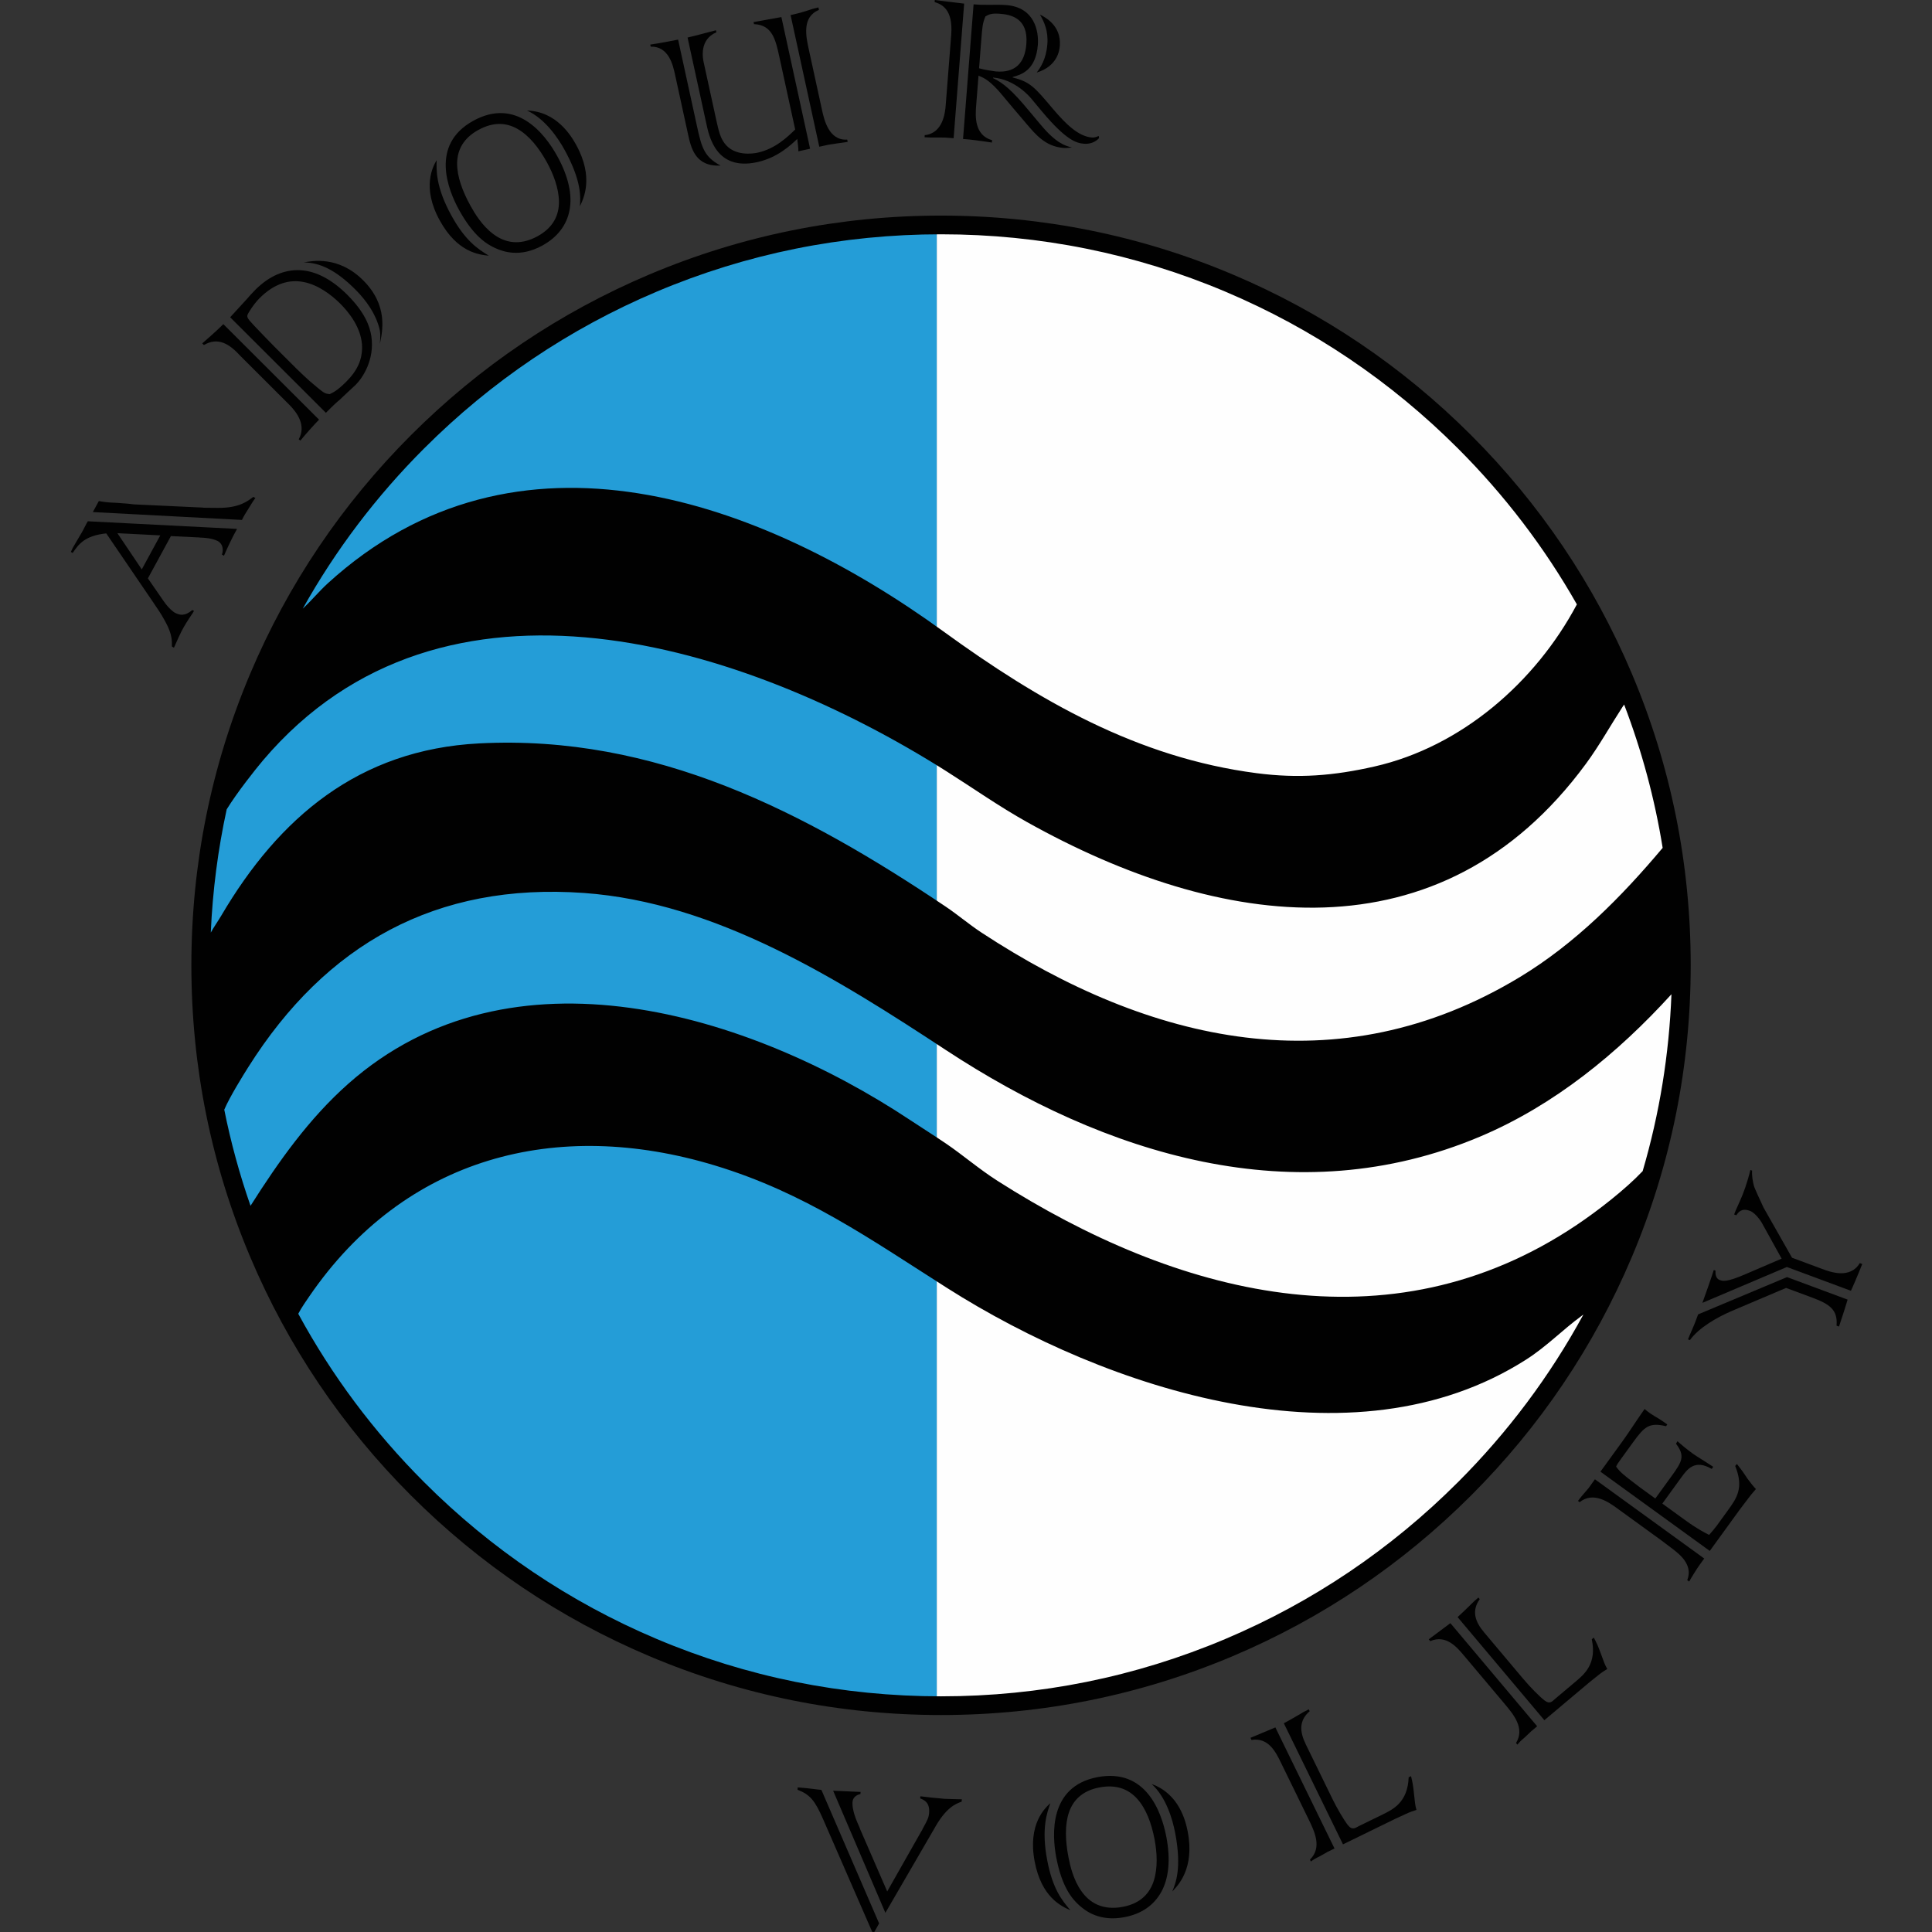<svg width="256" height="256" viewBox="0 0 256 256" fill="none" xmlns="http://www.w3.org/2000/svg">
<rect x="0" y="0" width="256" height="256" fill="#333333" stroke="none"/>
<path d="M19.6 76.64L21.698 79.676C22.363 80.63 22.984 81.086 23.136 81.169C23.775 81.517 24.466 81.695 25.49 80.832L25.703 80.948C25.437 81.435 25.31 81.524 24.669 82.556C24.209 83.332 24.046 83.558 23.052 85.82L22.778 85.671C22.769 85.035 22.892 84.154 21.899 82.351C21.331 81.291 20.813 80.576 20.267 79.765L14.081 70.677C11.232 70.982 10.432 72.087 9.632 73.269L9.387 73.137L9.638 72.602C9.87 72.176 10.578 71.02 10.743 70.716C10.923 70.459 11.491 69.269 11.638 69.072L31.413 70.082C30.869 71.01 30.116 72.613 29.677 73.637L29.403 73.488C29.659 72.8 29.483 72.032 28.874 71.702C28.509 71.504 27.773 71.261 26.485 71.232C26.378 71.212 26.269 71.194 26.145 71.204L22.646 71.035L19.596 76.638L19.6 76.64ZM13.097 66.393C13.637 66.488 14.099 66.582 15.494 66.63C15.943 66.677 17.057 66.731 17.381 66.789L17.752 66.833L26.875 67.258C26.905 67.274 26.982 67.278 27.06 67.279L28.906 67.296C31.775 67.317 32.848 66.361 33.563 65.843L33.837 65.991C33.561 66.355 33.528 66.416 33.148 67.038C32.475 68.131 32.377 68.237 32.06 68.894L12.301 67.852L13.097 66.391V66.393ZM21.239 70.941L15.555 70.65L18.786 75.448L21.237 70.941H21.239Z" fill="#010101"/>
<path d="M31.876 47.185C30.403 45.569 28.907 44.615 27.02 45.719L26.799 45.5C28.661 43.88 29.175 43.365 29.591 42.947L42.276 55.608C41.664 56.223 40.391 57.646 39.803 58.38L39.582 58.209C40.586 56.417 39.432 54.729 38.327 53.626L31.874 47.184L31.876 47.185ZM30.499 42.038L32.703 39.632C32.972 39.313 33.363 38.871 33.828 38.405C35.666 36.565 37.7 35.704 39.758 35.802C41.867 35.898 44.001 37.048 46.012 39.056C48.392 41.432 49.007 43.269 49.205 44.544C49.674 47.657 48.034 50.086 47.151 50.969C47.004 51.116 45.314 52.663 44.972 53.007C44.8 53.129 44.041 53.84 43.894 53.989L43.184 54.7L30.499 42.039V42.038ZM39.331 48.894C39.674 49.237 40.657 50.167 41 50.461C42.913 52.077 42.938 52.15 43.697 52.224C44.188 51.978 44.701 51.757 45.901 50.555C47.42 49.033 47.958 47.611 47.981 46.115C48.003 43.443 46.09 41.239 45.083 40.235C43.806 38.962 42.09 37.737 40.25 37.372C38.411 37.005 36.402 37.499 34.393 39.51C33.561 40.344 32.876 41.522 32.851 41.595C32.679 41.963 32.679 42.11 33.711 43.188C35.11 44.633 35.233 44.805 36.361 45.932L39.331 48.896V48.894ZM50.233 43.367C49.52 40.842 47.704 38.982 47.042 38.319C44.44 35.724 42.332 34.795 40.249 34.772C41.327 34.575 44.832 33.86 48.12 37.142C51.433 40.449 50.7 43.832 50.334 45.574C50.431 44.397 50.407 43.981 50.233 43.368V43.367Z" fill="#010101"/>
<path d="M59.822 28.575C61.666 31.913 63.277 32.963 64.772 33.88C63.432 33.749 60.594 33.416 58.281 29.229C55.816 24.768 57.408 21.988 57.859 21.223C57.819 22.513 57.727 24.783 59.823 28.575H59.822ZM75.477 27.806C75.095 29.838 73.872 31.426 71.87 32.532C68.957 34.142 66.706 33.366 65.646 32.883C64.492 32.371 62.74 31.279 60.845 27.85C59.353 25.149 56.965 19.181 62.699 16.011C68.373 12.876 72.153 17.639 73.831 20.672C75.34 23.403 75.843 25.818 75.475 27.804L75.477 27.806ZM68.611 17.102C67.1 16.234 65.373 16.119 63.371 17.226C61.398 18.316 60.594 19.869 60.573 21.625C60.551 23.38 61.284 25.351 62.341 27.263C62.894 28.263 63.894 29.929 65.367 31.017C66.856 32.135 68.832 32.627 71.259 31.286C73.352 30.129 74.09 28.453 74.064 26.686C74.037 24.918 73.324 23.054 72.452 21.477C71.396 19.566 70.12 17.974 68.611 17.106V17.102ZM74.792 19.827C73.92 18.248 72.201 15.712 69.829 14.648C73.728 14.75 75.676 17.991 76.332 19.174C78.747 23.545 77.296 26.366 76.839 27.332C76.915 26.181 77.123 24.047 74.792 19.828V19.827Z" fill="#010101"/>
<path d="M92.357 16.729C92.978 19.575 93.311 20.779 95.48 21.94C92.111 22.106 91.564 19.6 91.157 17.736L89.443 9.878C89.177 8.658 88.623 6.117 86.224 6.179L86.164 5.909C87.127 5.77 89.209 5.387 89.853 5.247L92.357 16.731V16.729ZM105.783 20.048C105.818 19.721 105.712 19.07 105.64 18.412C104.757 19.244 103.023 20.898 100.314 21.489C94.86 22.678 93.95 18.015 93.58 16.321L91.106 4.973C91.85 4.811 93.963 4.243 94.87 4.01L94.929 4.281C92.619 5.245 93.139 7.794 93.228 8.2L94.891 15.823C95.238 17.414 95.457 18.255 96.007 18.986C97.316 20.759 99.819 20.355 100.395 20.229C102.766 19.712 104.431 18.071 105.367 17.158L103.269 7.538C102.774 5.268 102.346 3.303 99.91 3.196L99.85 2.925L103.538 2.263L107.342 19.709L105.783 20.049V20.048ZM104.757 1.996C105.23 1.892 105.874 1.751 106.605 1.522C107.599 1.198 107.964 1.083 108.44 0.98L108.514 1.319C106.231 2.242 106.8 4.85 107.162 6.511L108.92 14.573C109.186 15.793 109.813 18.672 112.258 18.494L112.324 18.799C111.91 18.854 111.538 18.935 110.88 19.008C110.677 19.052 109.917 19.146 109.78 19.176L108.56 19.442L104.757 1.996Z" fill="#010101"/>
<path d="M126.361 18.314L125.635 18.258C125.186 18.223 125.117 18.217 124.281 18.222C123.446 18.225 122.926 18.22 122.51 18.187L122.531 17.91C124.986 17.651 125.24 14.852 125.313 13.919L126.041 4.621C126.315 1.129 124.691 0.55 123.842 0.276L123.864 0C125.067 0.163 125.344 0.185 127.756 0.479L126.36 18.314H126.361ZM129.003 0.576C129.729 0.632 130.005 0.655 131.154 0.641C131.989 0.637 132.617 0.616 133.343 0.674C137.11 0.969 137.658 4.177 137.521 5.94C137.254 9.363 135.263 9.903 134.196 10.201L134.191 10.271C136.513 10.835 137.115 11.578 139.565 14.482C141.19 16.383 142.865 18.08 144.698 18.223C145.077 18.253 145.368 18.103 145.584 18.015L145.632 18.298C145.137 18.851 144.387 19.105 143.661 19.047C142.659 18.968 141.327 18.656 138.051 14.748L136.78 13.223C136.56 12.927 134.558 10.51 131.586 10.277L131.581 10.347C132.924 10.974 134.16 12.044 136.258 14.573L137.944 16.584C139.979 19.004 141.138 19.303 142.023 19.547C141.569 19.582 141.322 19.632 140.906 19.599C138.52 19.412 137.219 17.814 136.009 16.398C133.046 12.93 132.607 12.339 132.22 11.927C130.875 10.466 130.228 10.276 129.657 10.021L129.345 13.997C129.239 15.346 129.074 17.905 131.454 18.578L131.43 18.889C130.606 18.755 129.779 18.654 129.194 18.575C128.575 18.493 128.161 18.459 128.092 18.455L127.608 18.417L129.004 0.581L129.003 0.576ZM129.731 9.049C130.581 9.29 131.443 9.392 131.993 9.47C134.447 9.663 135.794 8.446 135.999 5.82C136.273 2.328 133.835 1.928 132.488 1.823C131.347 1.734 131.055 1.918 130.583 2.161C130.198 3.071 130.167 3.485 130.02 5.351L129.731 9.049ZM138.779 5.863C138.92 4.065 138.35 2.907 137.8 1.925C138.502 2.293 140.641 3.399 140.432 6.061C140.391 6.579 140.186 8.753 137.371 9.612C137.837 8.988 138.617 7.902 138.778 5.863H138.779Z" fill="#010101"/>
<path d="M115.849 255.999L115.571 255.979L109.047 241.01C107.972 238.568 107.335 237.792 105.678 237.15L105.701 236.838C107.188 236.945 108.286 237.13 108.839 237.17L116.488 254.863L115.849 255.999ZM122.104 242.618C122.14 242.587 122.223 242.418 122.264 242.317C122.904 241.147 123.066 240.846 123.114 240.189C123.212 238.841 122.472 238.509 121.93 238.296L121.95 238.018C122.193 238.036 122.881 238.121 123.57 238.205C124.262 238.254 124.95 238.34 125.123 238.352C125.538 238.382 126.65 238.393 127.448 238.416L127.425 238.727C126.639 239.017 125.32 239.478 123.713 242.455C123.555 242.72 123.519 242.753 123.476 242.854L117.318 253.46L110.394 237.28C111.608 237.333 113.721 237.417 114.033 237.44L114.013 237.716C113.8 237.771 113.022 237.957 112.961 238.788C112.922 239.341 113.055 240.359 113.869 242.086C113.899 242.157 113.958 242.301 113.955 242.336L117.559 250.627L122.104 242.615V242.618Z" fill="#010101"/>
<path d="M138.769 246.536C139.487 250.282 140.693 251.779 141.832 253.115C140.598 252.575 138.003 251.378 137.102 246.679C136.141 241.674 138.518 239.524 139.182 238.938C138.745 240.151 137.952 242.281 138.769 246.537V246.536ZM153.893 250.66C152.899 252.474 151.245 253.604 148.998 254.034C145.729 254.662 143.831 253.225 142.972 252.436C142.035 251.593 140.707 250.011 139.969 246.164C139.388 243.133 138.969 236.719 145.404 235.484C151.772 234.262 153.888 239.963 154.542 243.369C155.129 246.433 154.859 248.887 153.893 250.66ZM150.685 238.355C149.52 237.061 147.913 236.415 145.665 236.848C143.451 237.272 142.205 238.5 141.64 240.161C141.076 241.822 141.161 243.924 141.574 246.07C141.79 247.194 142.223 249.088 143.286 250.579C144.356 252.104 146.081 253.184 148.805 252.662C151.154 252.212 152.376 250.848 152.899 249.159C153.422 247.47 153.322 245.477 152.983 243.706C152.572 241.561 151.852 239.651 150.687 238.357L150.685 238.355ZM155.714 242.861C155.374 241.091 154.527 238.145 152.604 236.397C156.278 237.705 157.127 241.39 157.381 242.717C158.322 247.62 156.067 249.853 155.334 250.628C155.763 249.557 156.622 247.592 155.714 242.859V242.861Z" fill="#010101"/>
<path d="M176.83 244.935L175.896 245.392C175.802 245.439 175.054 245.881 174.899 245.957C174.213 246.292 174.042 246.414 173.698 246.659L173.576 246.409C175.219 244.796 174.184 242.678 173.347 240.965L169.71 233.519C169.056 232.18 168.082 230.185 165.83 230.552L165.693 230.271L168.993 228.891L176.83 244.935ZM170.114 228.343C170.567 228.084 171.003 227.871 171.719 227.443C172.733 226.832 172.856 226.771 173.418 226.497L173.54 226.746C172.071 228.004 172.228 229.51 173.035 231.161L176.581 238.419C177.19 239.665 178.075 241.161 178.597 241.833C179.194 242.583 179.585 242.199 180.084 241.955L183.199 240.433C184.601 239.748 186.532 238.805 186.656 235.503L186.968 235.351C187.163 236.144 187.236 236.532 187.336 237.448C187.493 238.954 187.506 239.14 187.686 239.824C187.25 239.959 186.753 240.126 186.192 240.4L184.962 240.963L177.953 244.387L170.116 228.343H170.114Z" fill="#010101"/>
<path d="M203.68 228.74L202.884 229.411C202.805 229.478 202.186 230.089 202.054 230.2C201.469 230.69 201.334 230.852 201.06 231.172L200.882 230.959C202.083 228.996 200.566 227.192 199.338 225.732L194.002 219.393C193.043 218.252 191.614 216.555 189.519 217.456L189.317 217.217L192.183 215.077L203.68 228.739V228.74ZM193.137 214.275C193.514 213.913 193.884 213.601 194.476 213.012C195.312 212.173 195.417 212.084 195.894 211.683L196.073 211.896C194.953 213.472 195.47 214.895 196.654 216.3L201.856 222.482C202.749 223.543 203.97 224.78 204.639 225.305C205.402 225.888 205.687 225.42 206.112 225.062L208.764 222.83C209.958 221.826 211.602 220.441 210.921 217.208L211.186 216.986C211.568 217.707 211.733 218.065 212.053 218.93C212.57 220.354 212.629 220.53 212.969 221.149C212.58 221.387 212.137 221.668 211.66 222.071L210.604 222.914L204.636 227.936L193.139 214.275H193.137Z" fill="#010101"/>
<path d="M225.818 206.513L225.168 207.411C224.862 207.832 224.091 209.072 223.822 209.563L223.569 209.379C224.402 207.286 222.437 205.861 221.504 205.141L219.981 203.994L214.283 199.863C213.189 199.069 211.14 197.585 209.313 199.043L209.088 198.879C209.393 198.458 209.605 198.225 210.169 197.565C210.632 197.045 210.645 196.967 211.011 196.462L211.337 196.013L225.82 206.513H225.818ZM212.068 195.003L214.957 191.017C215.69 190.007 216.367 188.955 217.07 187.925L217.917 186.698C218.493 187.202 218.879 187.438 219.839 188.006C220.167 188.202 220.672 188.567 220.925 188.75L220.761 188.975C218.519 188.463 217.912 189.008 216.387 191.113L214.8 193.302C214.373 193.892 214.311 193.976 214.145 194.326C214.607 195.047 215.449 195.656 216.159 196.214L217.318 197.098L219.338 198.562L221.496 195.587C222.901 193.651 223.304 192.916 222.079 191.3L222.275 190.971C222.767 191.413 223.429 191.978 224.355 192.65C224.72 192.914 224.852 192.969 225.904 193.644C226.072 193.766 226.871 194.26 227.012 194.36L226.808 194.641C224.562 193.312 223.565 194.687 222.77 195.782L220.268 199.234L223.271 201.412C224.955 202.633 225.815 203.041 226.465 203.385C226.696 203.124 227.221 202.52 227.444 202.211L228.95 200.134C230.11 198.534 231.107 197.159 229.922 194.245L230.153 193.984L230.876 194.937C230.975 195.095 231.487 195.807 231.558 195.945C231.969 196.5 232.374 197.007 232.669 197.307C232.227 197.799 231.832 198.285 231.446 198.818C231.16 199.211 230.543 200.005 230.523 200.033L226.554 205.506L212.071 195.006L212.068 195.003Z" fill="#010101"/>
<path d="M244.819 172.206C244.214 174.237 243.778 175.407 243.677 175.775L243.352 175.655C243.532 173.576 242.45 172.805 240.176 171.96L236.666 170.656L229.465 173.712C227.528 174.545 225.09 175.932 223.926 177.57L223.667 177.474C223.824 177.052 223.952 176.804 224.263 176.069C224.537 175.432 224.562 175.366 224.827 174.651L225.009 174.164L236.793 169.223L244.819 172.206ZM225.577 172.637L226.355 170.448C226.83 169.071 226.889 168.907 227.086 168.278L227.314 168.363C227.236 169.37 227.756 169.563 227.854 169.599C228.212 169.731 228.674 169.979 231.324 168.818L236.076 166.776L233.575 162.259C233.567 162.181 232.727 160.76 231.882 160.446C230.744 160.023 230.328 160.646 230.074 161.032L229.782 160.923C229.927 160.534 229.975 160.403 230.604 159.01C230.97 158.221 231.527 156.726 231.934 155.029L232.162 155.113C232.116 155.837 232.256 156.553 232.392 157.085C232.478 157.45 233.062 158.665 233.674 160.002L237.452 166.657L241.513 168.166C242.488 168.528 245.153 169.518 246.432 167.369L246.758 167.489C246.17 168.972 245.373 170.821 245.255 171.035L236.773 167.884L225.577 172.635V172.637Z" fill="#010101"/>
<path d="M222.361 127.909C222.361 181.853 178.633 225.583 124.692 225.583C124.503 225.583 124.311 225.583 124.121 225.581V30.236C124.311 30.234 124.503 30.234 124.692 30.234C178.633 30.234 222.361 73.964 222.361 127.909Z" fill="#FEFEFE"/>
<path d="M124.121 30.236V225.581C70.443 225.274 27.024 181.664 27.024 127.91C27.024 74.156 70.443 30.543 124.121 30.236Z" fill="#249DD7"/>
<path d="M216.22 89.242C211.216 77.412 204.055 66.788 194.932 57.665C185.809 48.542 175.186 41.38 163.357 36.376C151.11 31.195 138.101 28.568 124.692 28.568C111.284 28.568 98.273 31.195 86.027 36.376C74.199 41.38 63.576 48.542 54.453 57.665C45.33 66.788 38.169 77.412 33.165 89.242C27.985 101.49 25.358 114.5 25.358 127.909C25.358 141.318 27.985 154.33 33.165 166.577C38.169 178.406 45.33 189.03 54.453 198.153C63.576 207.276 74.199 214.438 86.027 219.442C98.275 224.623 111.284 227.25 124.692 227.25C138.101 227.25 151.111 224.623 163.357 219.442C175.186 214.438 185.809 207.276 194.932 198.153C204.055 189.03 211.216 178.406 216.22 166.577C221.4 154.328 224.027 141.318 224.027 127.909C224.027 114.5 221.4 101.489 216.22 89.242ZM214.992 93.671C215.071 93.549 215.14 93.445 215.205 93.354C217.56 99.516 219.266 105.862 220.311 112.347C214.845 118.849 208.74 125.018 201.412 129.453C177.289 144.051 152.344 138.198 130.056 123.574C128.442 122.514 126.867 121.176 125.32 120.138C106.62 107.581 86.859 97.295 63.488 98.504C47.521 99.329 36.959 108.348 29.333 121.305C28.887 122.063 28.359 122.794 27.93 123.574C28.171 118.041 28.876 112.588 30.038 107.241C31.435 104.982 33.832 101.953 34.857 100.744C58.735 72.628 98.751 85.344 125.32 102.142C128.915 104.416 132.382 106.861 136.105 108.939C161.596 123.184 190.866 127.422 210.145 101.205C211.923 98.786 213.362 96.179 214.992 93.67V93.671ZM33.196 159.776C31.742 155.606 30.581 151.355 29.716 147.037C30.464 145.281 32.292 142.365 32.906 141.389C43.182 125.099 57.77 116.919 77.364 118.322C94.909 119.578 111.015 129.722 125.32 139.126C146.393 152.977 171.628 160.955 196.137 150.595C205.956 146.445 214.354 139.567 221.475 131.743C221.166 139.743 219.89 147.584 217.661 155.18C215.35 157.623 211.701 160.442 208.974 162.276C183.962 179.101 155.757 171.511 132.169 156.464C129.739 154.914 127.588 153.048 125.321 151.508C123.801 150.475 122.147 149.439 120.585 148.403C99.248 134.249 67.698 124.539 46.166 143.588C40.947 148.205 36.903 153.919 33.196 159.776ZM56.203 59.415C65.098 50.52 75.457 43.534 86.99 38.656C98.931 33.605 111.614 31.045 124.691 31.045C137.767 31.045 150.451 33.605 162.392 38.656C173.925 43.534 184.284 50.518 193.179 59.415C199.388 65.624 204.664 72.549 208.944 80.085C203.464 90.394 193.648 98.951 182.11 101.568C176.693 102.796 172.048 103.169 166.529 102.453C150.699 100.401 137.612 92.813 124.988 83.653C100.91 66.183 68.449 54.482 43.433 77.295C42.294 78.334 41.251 79.605 40.117 80.65C44.454 72.894 49.837 65.78 56.201 59.415H56.203ZM193.18 196.401C184.285 205.297 173.926 212.282 162.393 217.161C150.453 222.211 137.769 224.772 124.692 224.772C111.616 224.772 98.932 222.211 86.992 217.161C75.459 212.282 65.099 205.299 56.204 196.401C49.545 189.741 43.957 182.261 39.521 174.08C39.912 173.309 40.708 172.178 40.993 171.762C53.627 153.319 73.71 148.058 94.742 154.435C106.63 158.039 115.261 164.158 125.486 170.659C146.675 184.13 179.193 194.876 202.239 180.139C204.979 178.386 207.021 176.228 209.532 174.391C209.608 174.336 209.706 174.254 209.813 174.176C205.385 182.319 199.815 189.768 193.182 196.401H193.18Z" fill="#010101"/>
</svg>
